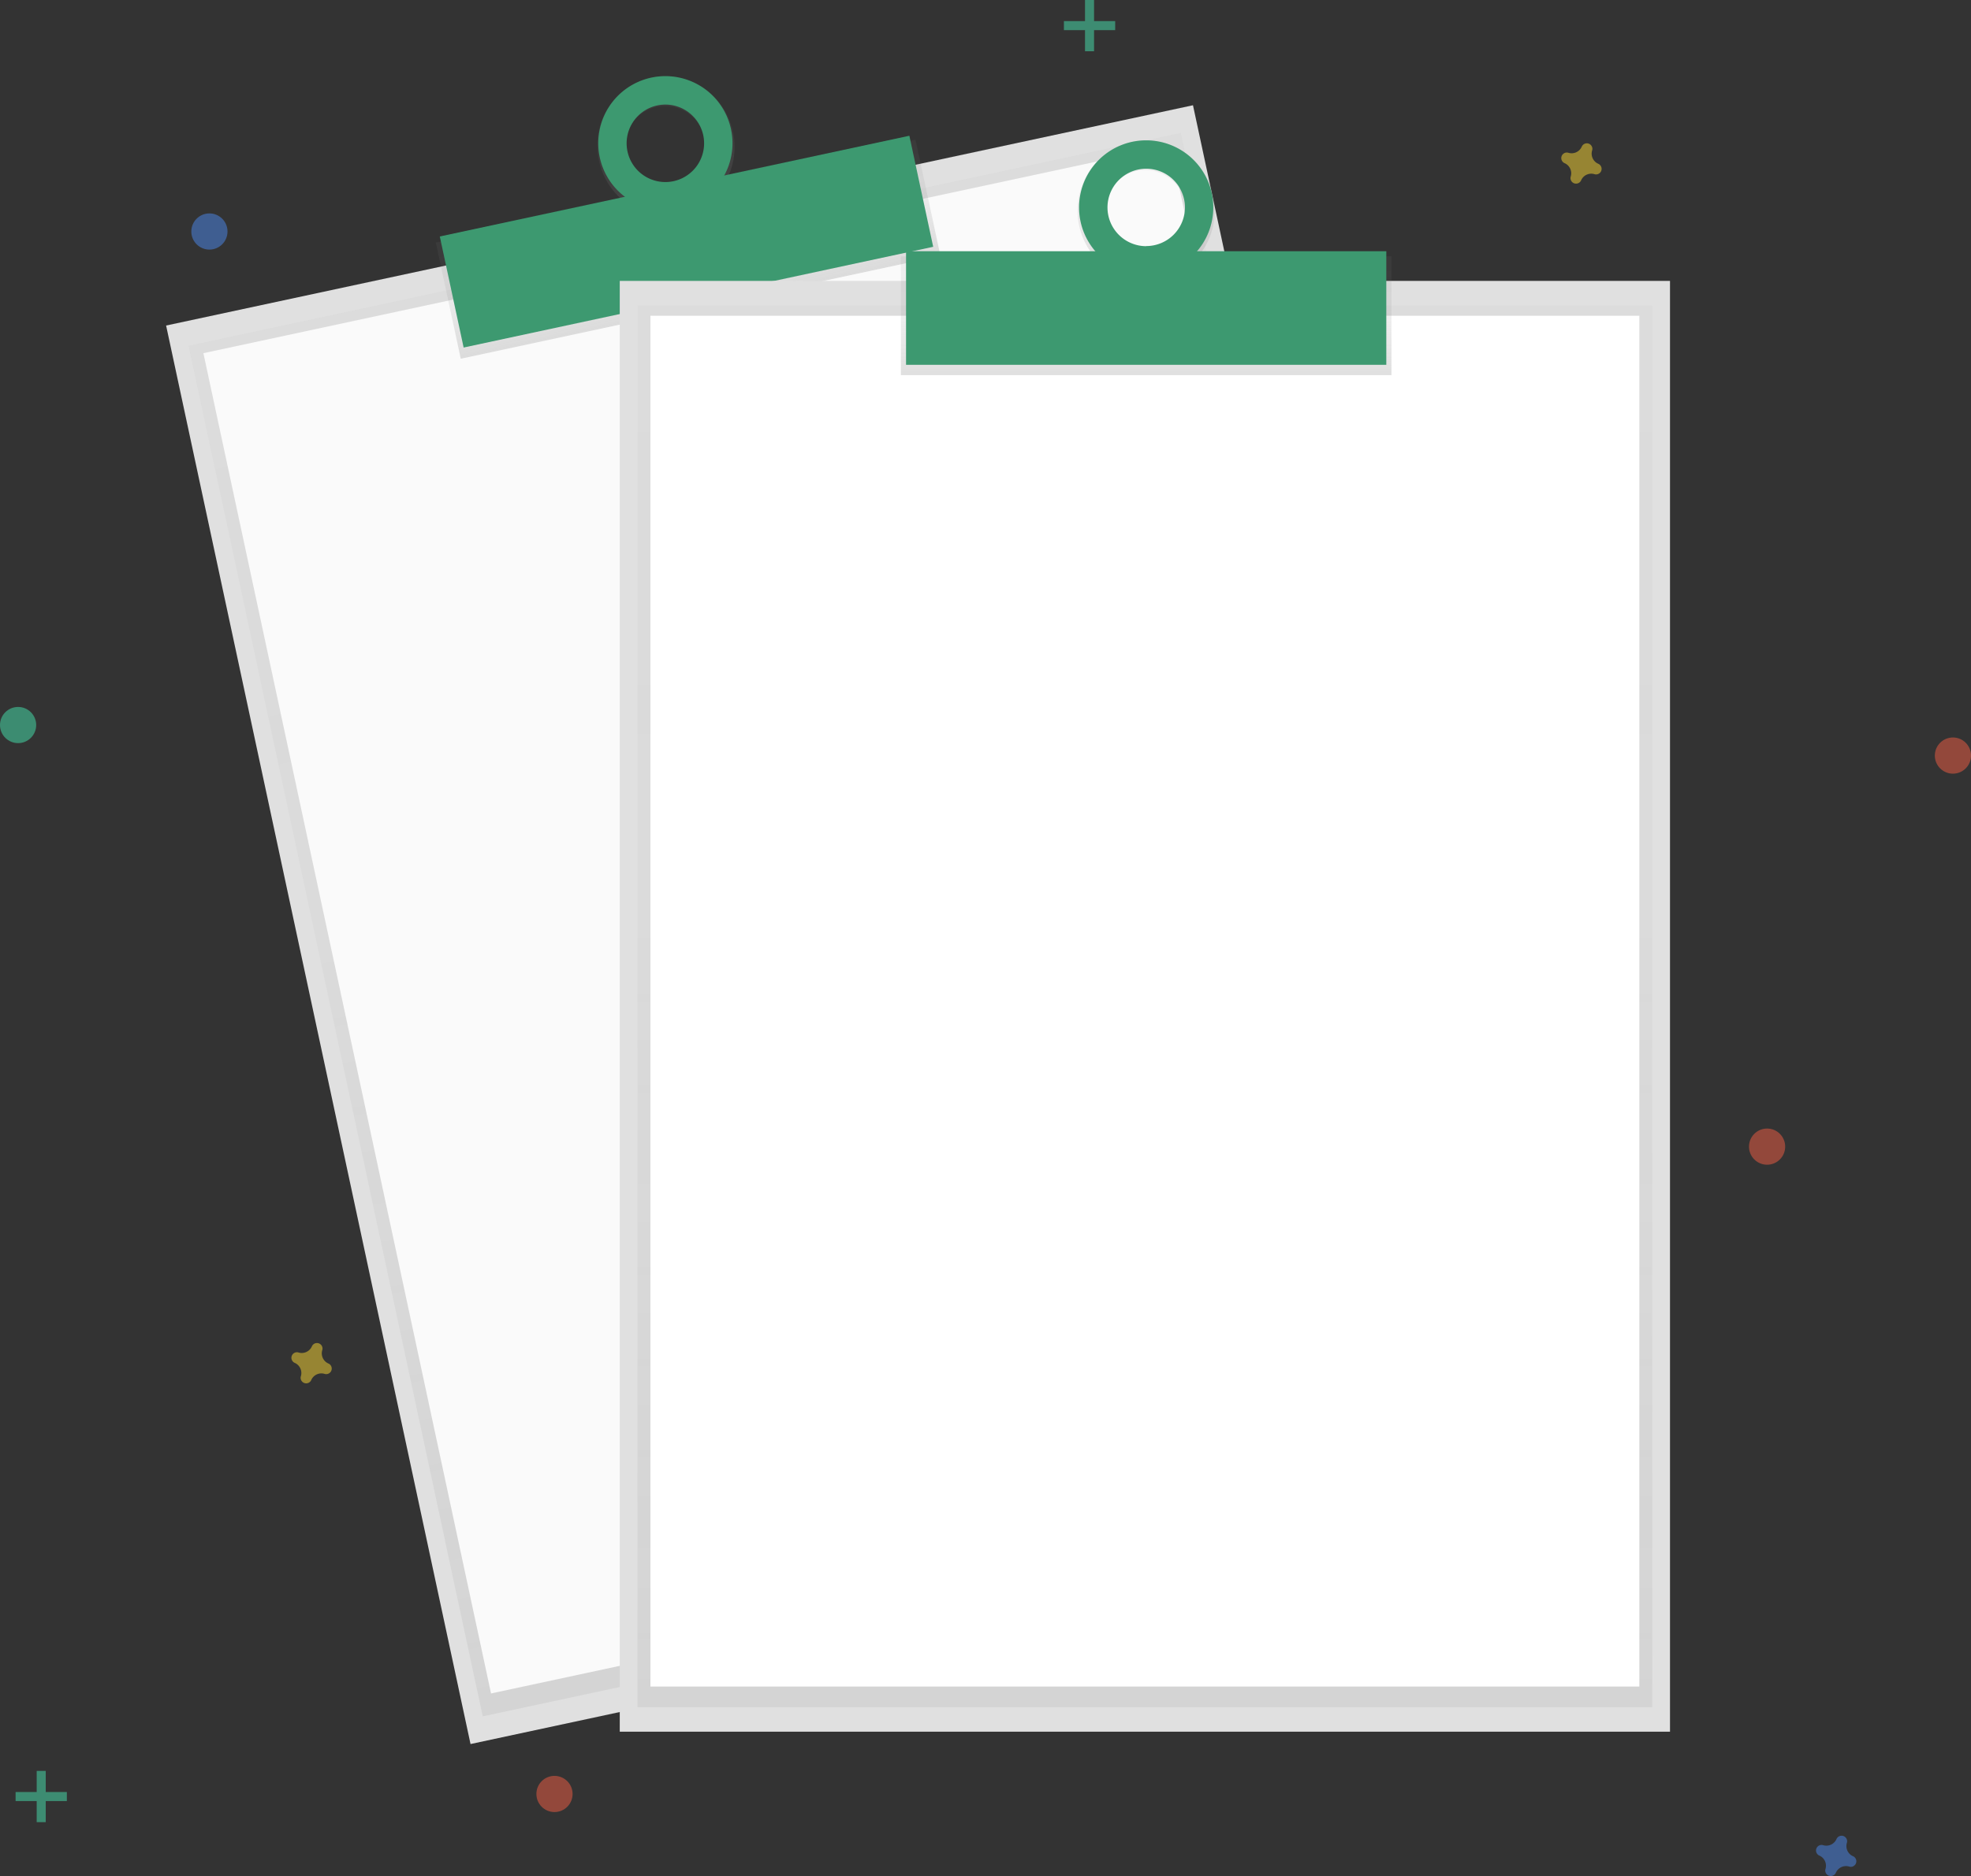 <svg id="f20e0c25-d928-42cc-98d1-13cc230663ea" data-name="Layer 1" xmlns="http://www.w3.org/2000/svg" xmlns:xlink="http://www.w3.org/1999/xlink" width="820.16" height="780.81" viewBox="0 0 820.16 780.81"><rect x="0" y="0" width="820.16" height="780.81" fill="#333333" stroke="none"/><defs><linearGradient id="07332201-7176-49c2-9908-6dc4a39c4716" x1="539.63" y1="734.6" x2="539.63" y2="151.19" gradientTransform="translate(-3.62 1.57)" gradientUnits="userSpaceOnUse"><stop offset="0" stop-color="gray" stop-opacity="0.25"/><stop offset="0.54" stop-color="gray" stop-opacity="0.12"/><stop offset="1" stop-color="gray" stop-opacity="0.1"/></linearGradient><linearGradient id="0ee1ab3f-7ba2-4205-9d4a-9606ad702253" x1="540.17" y1="180.2" x2="540.17" y2="130.75" gradientTransform="translate(-63.92 7.85)" xlink:href="#07332201-7176-49c2-9908-6dc4a39c4716"/><linearGradient id="abca9755-bed1-4a97-b027-7f02ee3ffa09" x1="540.17" y1="140.86" x2="540.17" y2="82.43" gradientTransform="translate(-84.51 124.6) rotate(-12.11)" xlink:href="#07332201-7176-49c2-9908-6dc4a39c4716"/><linearGradient id="2632d424-e666-4ee4-9508-a494957e14ab" x1="476.4" y1="710.53" x2="476.4" y2="127.12" gradientTransform="matrix(1, 0, 0, 1, 0, 0)" xlink:href="#07332201-7176-49c2-9908-6dc4a39c4716"/><linearGradient id="97571ef7-1c83-4e06-b701-c2e47e77dca3" x1="476.94" y1="156.13" x2="476.94" y2="106.68" gradientTransform="matrix(1, 0, 0, 1, 0, 0)" xlink:href="#07332201-7176-49c2-9908-6dc4a39c4716"/><linearGradient id="7d32e13e-a0c7-49c4-af0e-066a2f8cb76e" x1="666.86" y1="176.39" x2="666.86" y2="117.95" gradientTransform="matrix(1, 0, 0, 1, 0, 0)" xlink:href="#07332201-7176-49c2-9908-6dc4a39c4716"/></defs><title>no data</title><rect x="317.5" y="142.55" width="437.02" height="603.82" transform="translate(-271.22 62.72) rotate(-12.11)" fill="#e0e0e0"/><g opacity="0.5"><rect x="324.89" y="152.76" width="422.25" height="583.41" transform="translate(-271.22 62.72) rotate(-12.11)" fill="url(#07332201-7176-49c2-9908-6dc4a39c4716)"/></g><rect x="329.81" y="157.1" width="411.5" height="570.52" transform="translate(-270.79 62.58) rotate(-12.11)" fill="#fafafa"/><rect x="374.18" y="138.6" width="204.14" height="49.45" transform="translate(-213.58 43.93) rotate(-12.11)" fill="url(#0ee1ab3f-7ba2-4205-9d4a-9606ad702253)"/><path d="M460.93,91.9c-15.41,3.31-25.16,18.78-21.77,34.55s18.62,25.89,34,22.58,25.16-18.78,21.77-34.55S476.34,88.59,460.93,91.9ZM470.6,137A16.86,16.86,0,1,1,483.16,117,16.66,16.66,0,0,1,470.6,137Z" transform="translate(-189.92 -59.59)" fill="url(#abca9755-bed1-4a97-b027-7f02ee3ffa09)"/><rect x="375.66" y="136.55" width="199.84" height="47.27" transform="translate(-212.94 43.72) rotate(-12.11)" fill="#3d9970"/><path d="M460.93,91.9a27.93,27.93,0,1,0,33.17,21.45A27.93,27.93,0,0,0,460.93,91.9ZM470.17,135a16.12,16.12,0,1,1,12.38-19.14A16.12,16.12,0,0,1,470.17,135Z" transform="translate(-189.92 -59.59)" fill="#3d9970"/><rect x="257.89" y="116.91" width="437.02" height="603.82" fill="#e0e0e0"/><g opacity="0.5"><rect x="265.28" y="127.12" width="422.25" height="583.41" fill="url(#2632d424-e666-4ee4-9508-a494957e14ab)"/></g><rect x="270.65" y="131.42" width="411.5" height="570.52" fill="#fff"/><rect x="374.87" y="106.68" width="204.14" height="49.45" fill="url(#97571ef7-1c83-4e06-b701-c2e47e77dca3)"/><path d="M666.86,118c-15.76,0-28.54,13.08-28.54,29.22s12.78,29.22,28.54,29.22,28.54-13.08,28.54-29.22S682.62,118,666.86,118Zm0,46.08a16.86,16.86,0,1,1,16.46-16.86A16.66,16.66,0,0,1,666.86,164Z" transform="translate(-189.92 -59.59)" fill="url(#7d32e13e-a0c7-49c4-af0e-066a2f8cb76e)"/><rect x="377.02" y="104.56" width="199.84" height="47.27" fill="#3d9970"/><path d="M666.86,118a27.93,27.93,0,1,0,27.93,27.93A27.93,27.93,0,0,0,666.86,118Zm0,44.05A16.12,16.12,0,1,1,683,145.89,16.12,16.12,0,0,1,666.86,162Z" transform="translate(-189.92 -59.59)" fill="#3d9970"/><g opacity="0.5"><rect x="15.27" y="737.05" width="3.76" height="21.33" fill="#47e6b1"/><rect x="205.19" y="796.65" width="3.76" height="21.33" transform="translate(824.47 540.65) rotate(90)" fill="#47e6b1"/></g><g opacity="0.5"><rect x="451.49" width="3.76" height="21.33" fill="#47e6b1"/><rect x="641.4" y="59.59" width="3.76" height="21.33" transform="translate(523.63 -632.62) rotate(90)" fill="#47e6b1"/></g><path d="M961,832.15a4.61,4.61,0,0,1-2.57-5.57,2.22,2.22,0,0,0,.1-.51h0a2.31,2.31,0,0,0-4.15-1.53h0a2.22,2.22,0,0,0-.26.45,4.61,4.61,0,0,1-5.57,2.57,2.22,2.22,0,0,0-.51-.1h0a2.31,2.31,0,0,0-1.53,4.15h0a2.22,2.22,0,0,0,.45.26,4.61,4.61,0,0,1,2.57,5.57,2.22,2.22,0,0,0-.1.51h0a2.31,2.31,0,0,0,4.15,1.53h0a2.22,2.22,0,0,0,.26-.45,4.61,4.61,0,0,1,5.57-2.57,2.22,2.22,0,0,0,.51.1h0a2.31,2.31,0,0,0,1.53-4.15h0A2.22,2.22,0,0,0,961,832.15Z" transform="translate(-189.92 -59.59)" fill="#4d8af0" opacity="0.5"/><path d="M326.59,627.09a4.61,4.61,0,0,1-2.57-5.57,2.22,2.22,0,0,0,.1-.51h0a2.31,2.31,0,0,0-4.15-1.53h0a2.22,2.22,0,0,0-.26.45,4.61,4.61,0,0,1-5.57,2.57,2.22,2.22,0,0,0-.51-.1h0a2.31,2.31,0,0,0-1.53,4.15h0a2.22,2.22,0,0,0,.45.26,4.61,4.61,0,0,1,2.57,5.57,2.22,2.22,0,0,0-.1.51h0a2.31,2.31,0,0,0,4.15,1.53h0a2.22,2.22,0,0,0,.26-.45A4.61,4.61,0,0,1,325,631.4a2.22,2.22,0,0,0,.51.1h0a2.31,2.31,0,0,0,1.53-4.15h0A2.22,2.22,0,0,0,326.59,627.09Z" transform="translate(-189.92 -59.59)" fill="#fdd835" opacity="0.5"/><path d="M855,127.77a4.61,4.61,0,0,1-2.57-5.57,2.22,2.22,0,0,0,.1-.51h0a2.31,2.31,0,0,0-4.15-1.53h0a2.22,2.22,0,0,0-.26.45,4.61,4.61,0,0,1-5.57,2.57,2.22,2.22,0,0,0-.51-.1h0a2.31,2.31,0,0,0-1.53,4.15h0a2.22,2.22,0,0,0,.45.26,4.61,4.61,0,0,1,2.57,5.57,2.22,2.22,0,0,0-.1.51h0a2.31,2.31,0,0,0,4.15,1.53h0a2.22,2.22,0,0,0,.26-.45,4.61,4.61,0,0,1,5.57-2.57,2.22,2.22,0,0,0,.51.1h0a2.31,2.31,0,0,0,1.53-4.15h0A2.22,2.22,0,0,0,855,127.77Z" transform="translate(-189.92 -59.59)" fill="#fdd835" opacity="0.5"/><circle cx="812.64" cy="314.47" r="7.53" fill="#f55f44" opacity="0.5"/><circle cx="230.73" cy="746.65" r="7.53" fill="#f55f44" opacity="0.5"/><circle cx="735.31" cy="477.23" r="7.53" fill="#f55f44" opacity="0.5"/><circle cx="87.14" cy="96.35" r="7.53" fill="#4d8af0" opacity="0.5"/><circle cx="7.53" cy="301.76" r="7.53" fill="#47e6b1" opacity="0.5"/></svg>
